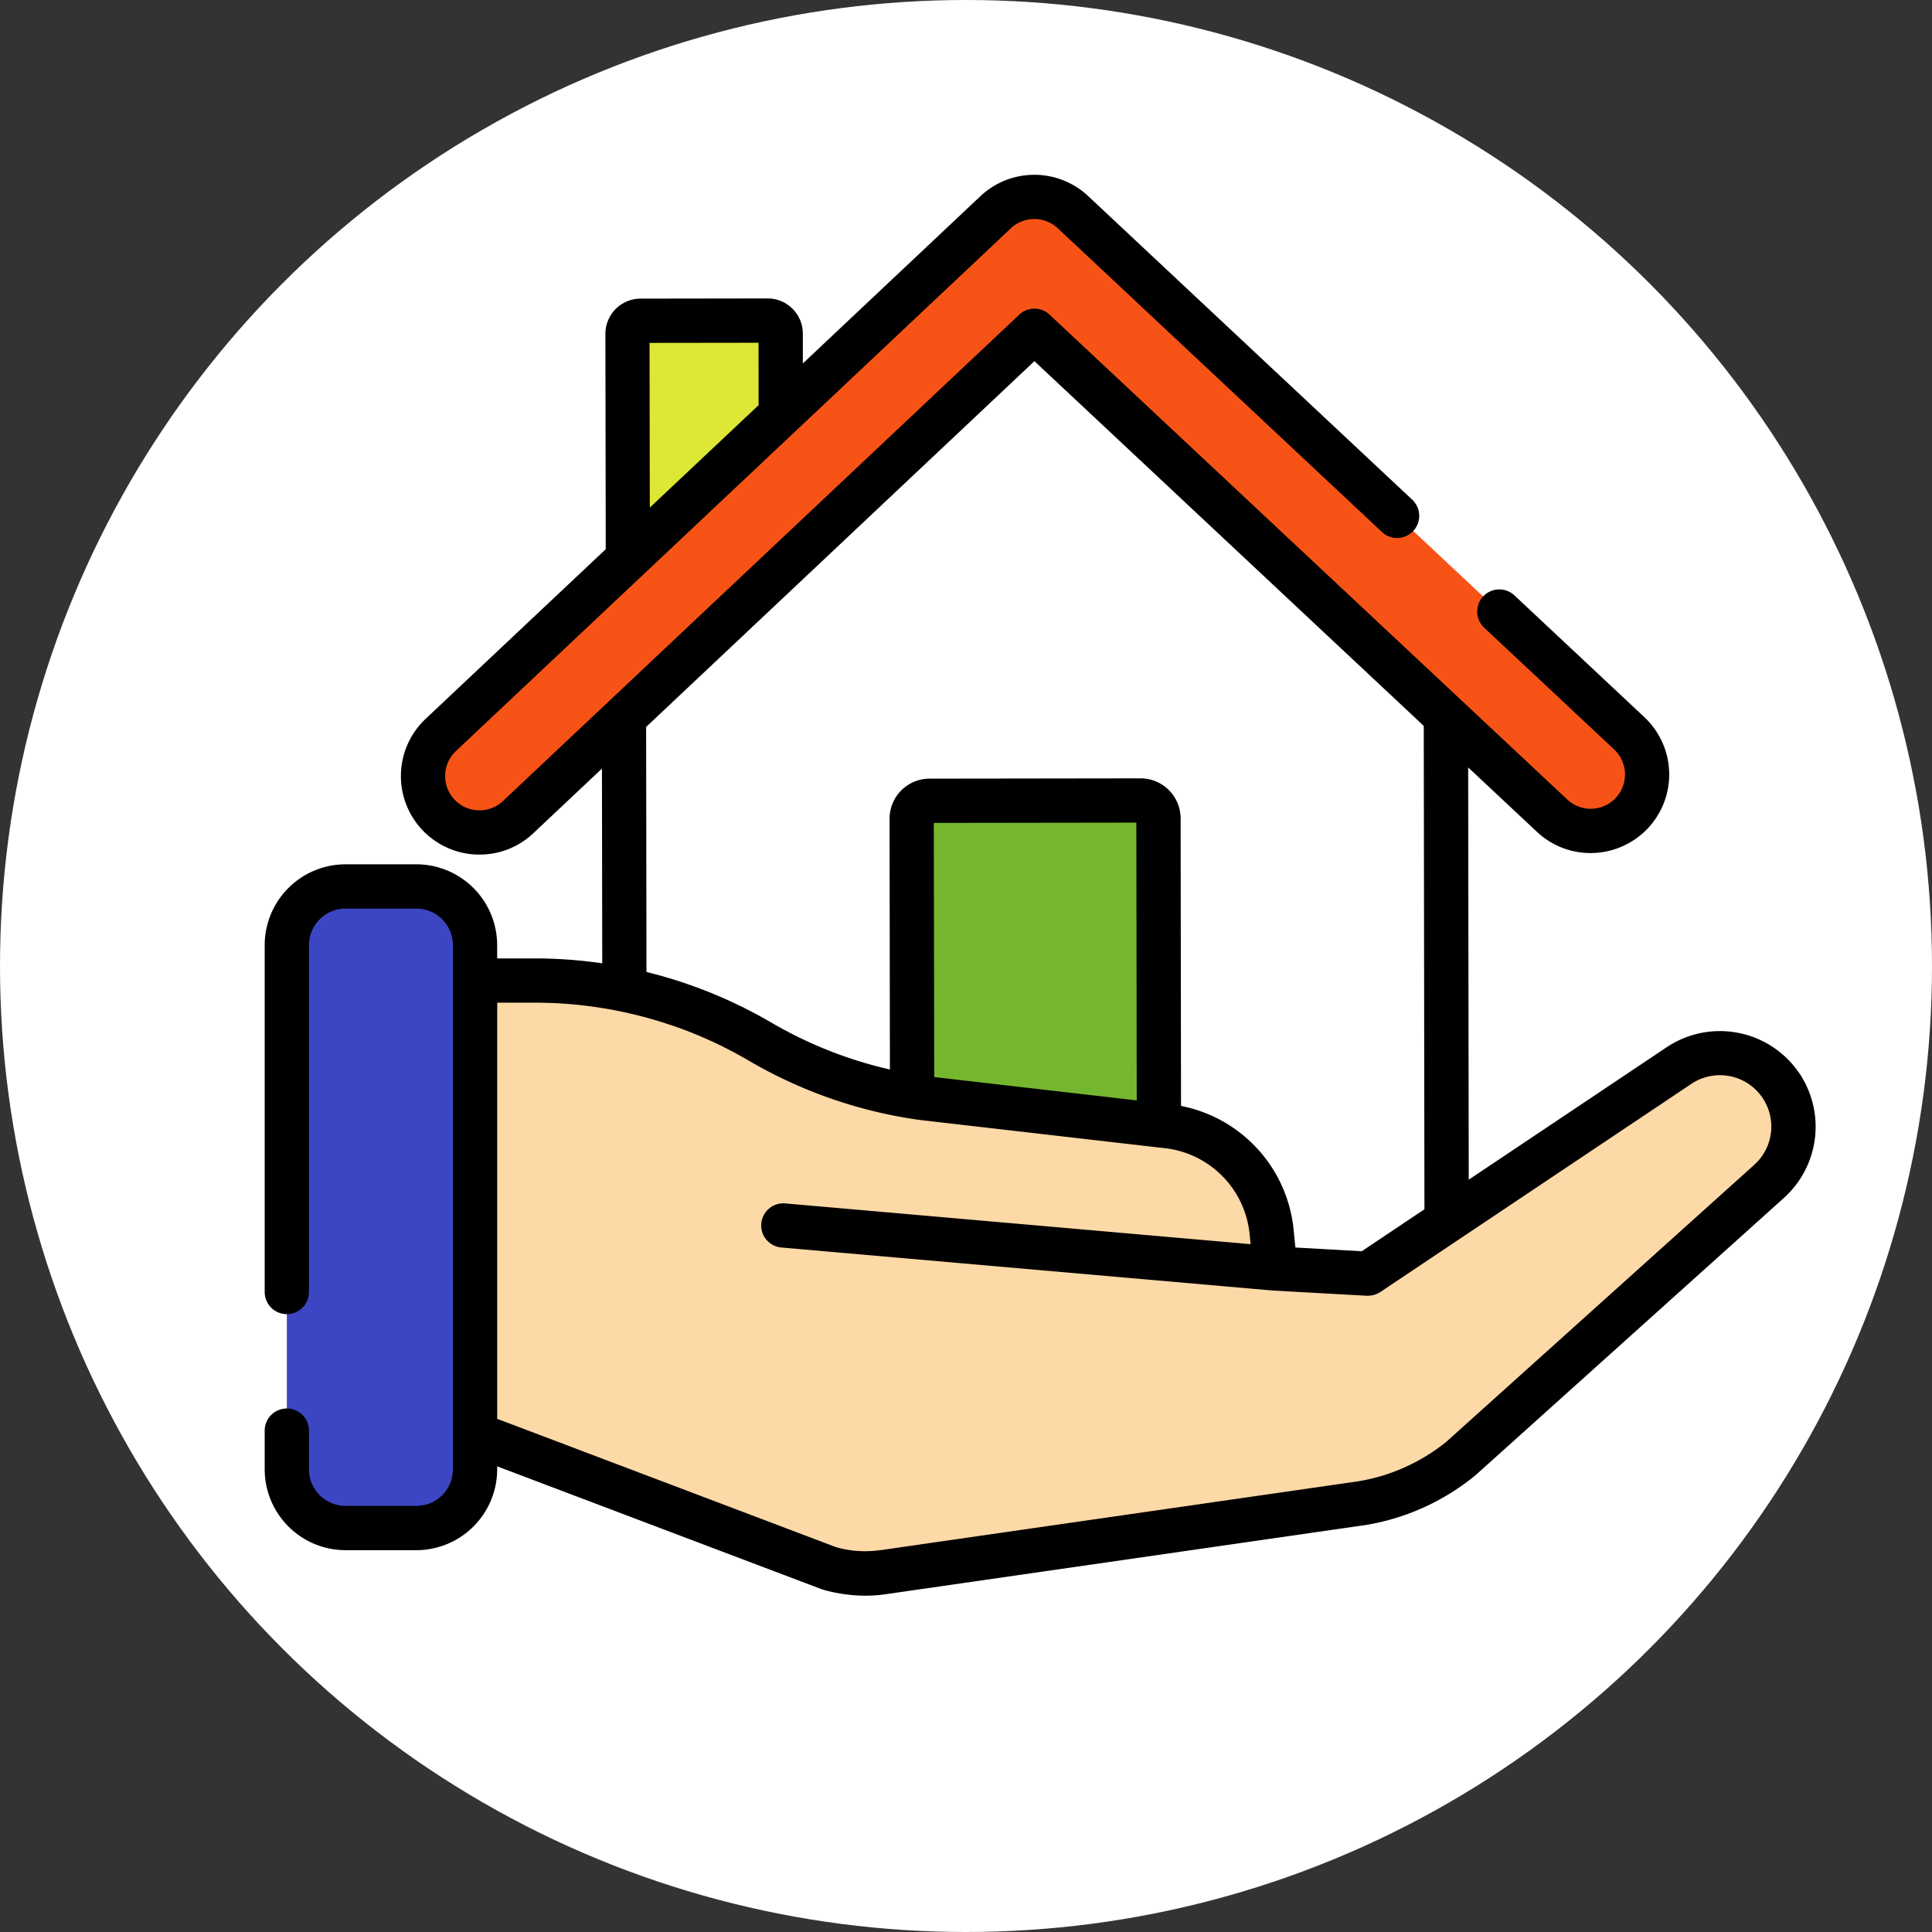 <svg xmlns="http://www.w3.org/2000/svg" width="150" height="150" viewBox="0 0 150 150">
  <rect x="0" y="0" width="150" height="150" fill="#333333" stroke="none"/>
  <g id="Grupo_151061" data-name="Grupo 151061" transform="translate(-1145.449 -3556.976)">
    <circle id="Elipse_5677" data-name="Elipse 5677" cx="75" cy="75" r="75" transform="translate(1145.449 3556.976)" fill="#fff"/>
    <g id="Grupo_151058" data-name="Grupo 151058" transform="translate(5073 11457)">
      <path id="Trazado_207185" data-name="Trazado 207185" d="M60.184,577.7l-11.9.017-.033-20.046a1.015,1.015,0,0,1,1.014-1.017l9.865-.014a1.015,1.015,0,0,1,1.017,1.014Z" transform="translate(-3927.093 -8431.77)" fill="#dce736"/>
      <path id="Trazado_207186" data-name="Trazado 207186" d="M79.665,556.015,47.8,586.033l.064,45.634a2.179,2.179,0,0,0,2.182,2.177l59.454-.083a2.18,2.18,0,0,0,2.176-2.183l-.064-45.634Z" transform="translate(-3926.903 -8431.511)" fill="#fff"/>
      <path id="Trazado_207187" data-name="Trazado 207187" d="M111.722,589.406a4.367,4.367,0,0,1-3-1.184L68.534,550.576,28.452,588.334a4.382,4.382,0,1,1-6.009-6.379l43.078-40.581a4.382,4.382,0,0,1,6-.008l43.191,40.46a4.382,4.382,0,0,1-2.99,7.58" transform="translate(-3915.771 -8424.918)" fill="#f85316"/>
      <path id="Trazado_207188" data-name="Trazado 207188" d="M103.844,620.474l-16.381.023a1.392,1.392,0,0,0-1.39,1.394l.054,38.763,19.165-.027-.054-38.763a1.392,1.392,0,0,0-1.394-1.39" transform="translate(-3942.839 -8458.35)" fill="#75b62f"/>
      <path id="Trazado_207189" data-name="Trazado 207189" d="M114.86,651.035,90.716,667.193l-7.2-.4-.282-2.832a9.193,9.193,0,0,0-7.86-8.193L56.1,653.544a34.553,34.553,0,0,1-12.606-4.388,34.548,34.548,0,0,0-17.446-4.729h-13.9v31.728l36.737,13.912a10,10,0,0,0,4.272.284l.026,0,36.985-5.331a16.362,16.362,0,0,0,7.763-3.479l23.9-21.5a5.707,5.707,0,0,0-6.973-9" transform="translate(-3912.057 -8468.323)" fill="#fed9a8"/>
      <path id="Trazado_207190" data-name="Trazado 207190" d="M13,681.723H7.5a4.556,4.556,0,0,1-4.556-4.556v-40.7A4.556,4.556,0,0,1,7.5,631.913H13a4.556,4.556,0,0,1,4.556,4.556v40.7A4.556,4.556,0,0,1,13,681.723" transform="translate(-3908.226 -8463.112)" fill="#3d46c2"/>
      <path id="Trazado_207191" data-name="Trazado 207191" d="M119.126,606.966a7.442,7.442,0,0,0-10.278-1.987L93.481,615.262l-.044-32.009,5.338,5a6.077,6.077,0,0,0,4.169,1.649h.009a6.123,6.123,0,0,0,4.444-1.93,6.1,6.1,0,0,0-.281-8.622L97,569.869a1.719,1.719,0,0,0-2.35,2.508l10.121,9.481a2.663,2.663,0,0,1-1.818,4.607h0a2.653,2.653,0,0,1-1.82-.72l-8.237-7.716h0L60.938,548.1a1.718,1.718,0,0,0-2.353,0L26.721,578.119h0L18.5,585.861a2.663,2.663,0,0,1-3.652-3.878L57.928,541.4a2.667,2.667,0,0,1,3.647-.005l25.2,23.609a1.719,1.719,0,0,0,2.35-2.508l-25.2-23.609a6.11,6.11,0,0,0-8.354.012l-13.79,12.991,0-2.318a2.735,2.735,0,0,0-2.734-2.73h0l-9.865.014a2.735,2.735,0,0,0-2.73,2.738l.027,16.717L12.494,579.482a6.1,6.1,0,0,0,4,10.539l.187,0a6.057,6.057,0,0,0,4.178-1.66l5.326-5.017.022,15.119a36.3,36.3,0,0,0-5.219-.382h-2.94v-1.031a6.281,6.281,0,0,0-6.275-6.274h-5.5A6.281,6.281,0,0,0,0,597.051v26.931a1.718,1.718,0,1,0,3.437,0V597.051a2.84,2.84,0,0,1,2.838-2.837h5.5a2.84,2.84,0,0,1,2.838,2.837v40.7a2.84,2.84,0,0,1-2.838,2.837h-5.5a2.84,2.84,0,0,1-2.838-2.837v-3.007a1.718,1.718,0,1,0-3.437,0v3.007a6.282,6.282,0,0,0,6.275,6.275h5.5a6.282,6.282,0,0,0,6.275-6.275v-.233l25.169,9.531c.047.018.094.033.142.046a11.991,11.991,0,0,0,3.268.464,11.089,11.089,0,0,0,1.739-.136l36.988-5.332.026,0a18.112,18.112,0,0,0,8.579-3.844q.032-.026.063-.054l23.9-21.491a7.443,7.443,0,0,0,1.209-9.73M38.341,550.283l.008,4.842L29.9,563.081l-.021-12.787Zm-8.7,48.848-.027-19.02,30.147-28.4,30.228,28.318.053,37.531-4.866,3.257-5.153-.289-.137-1.369a10.882,10.882,0,0,0-8.743-9.623l-.031-22.328a3.114,3.114,0,0,0-3.111-3.106h0l-16.381.023a3.109,3.109,0,0,0-3.106,3.114l.027,19.468a32.661,32.661,0,0,1-9.239-3.662q-.542-.317-1.094-.614c-.144-.077-.289-.15-.434-.225-.224-.117-.448-.235-.674-.347-.18-.089-.362-.174-.544-.26s-.385-.184-.579-.272-.4-.175-.6-.261c-.182-.078-.364-.158-.547-.233-.2-.085-.41-.166-.616-.246-.183-.071-.365-.142-.549-.211q-.306-.114-.614-.222-.289-.1-.579-.2t-.592-.192c-.211-.067-.423-.13-.635-.193-.183-.053-.364-.107-.547-.158-.239-.067-.48-.129-.72-.191-.113-.029-.225-.061-.338-.089m22.308-11.57,15.727-.022.03,21.567L53.336,607.45l-1.354-.156Zm63.673,26.572L91.754,635.6a14.667,14.667,0,0,1-6.9,3.086l-36.972,5.329-.023,0-.026,0a8.193,8.193,0,0,1-3.467-.221l-26.313-9.965V601.519h2.94a32.813,32.813,0,0,1,7.411.85l.27.064c.3.071.594.145.889.225l.078.022q.444.122.885.256l.158.048c.313.1.624.2.934.3l.1.033q.967.334,1.914.728l.1.043q.472.2.937.411l.025.012q.45.207.894.428l.1.052c.289.144.576.294.861.448l.162.088c.288.157.574.317.857.483A36.106,36.106,0,0,0,50.8,610.618l.044.005L70.1,612.841q.16.023.317.052a7.456,7.456,0,0,1,5.821,5.355,7.551,7.551,0,0,1,.232,1.251l.076.769-36.089-3.161a1.719,1.719,0,1,0-.3,3.424l38.154,3.342h.027l.027,0,7.2.4.1,0c.034,0,.068-.006.1-.008s.076,0,.114-.009.1-.018.152-.029.072-.014.107-.024a1.629,1.629,0,0,0,.162-.058c.029-.012.058-.021.086-.033a1.686,1.686,0,0,0,.232-.13l6.108-4.087h0l18.038-12.072a3.989,3.989,0,0,1,4.865,6.3" transform="translate(-3907 -8423.695)"/>
    </g>
  </g>
</svg>
